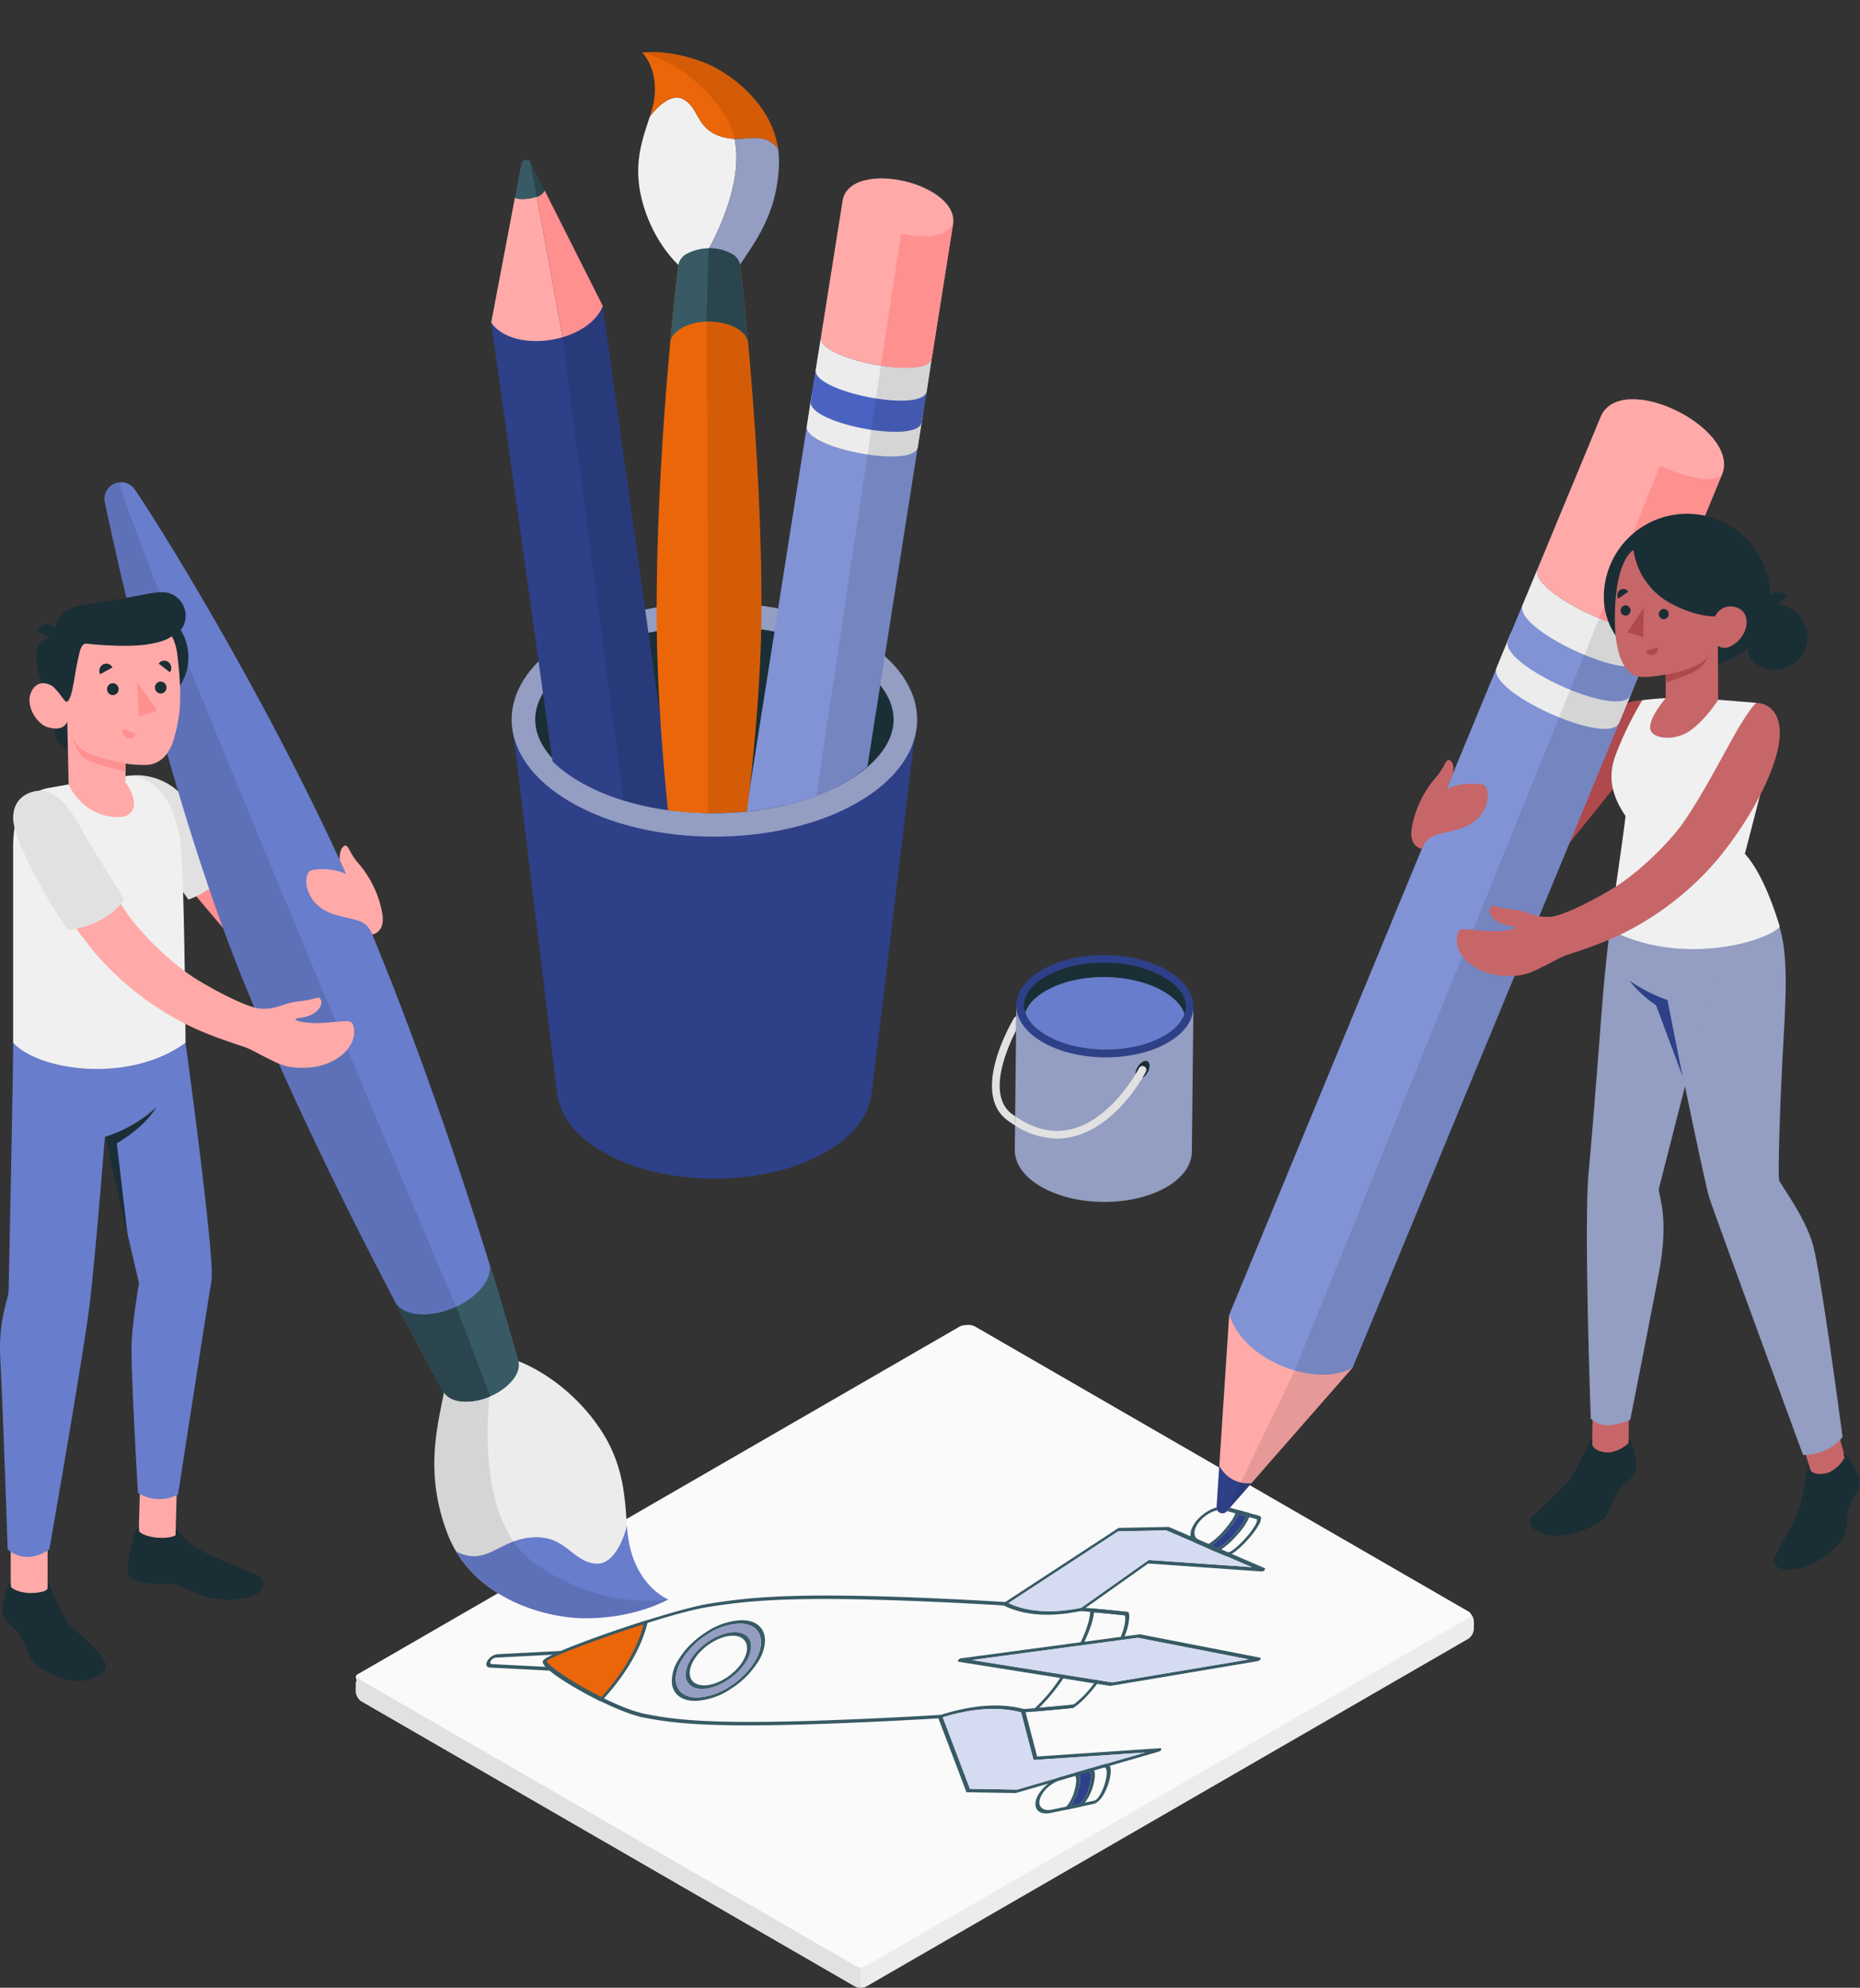 <svg xmlns="http://www.w3.org/2000/svg" xmlns:xlink="http://www.w3.org/1999/xlink" width="546.624" height="583.943" viewBox="0 0 546.624 583.943">
  <rect x="0" y="0" width="546.624" height="583.943" fill="#333333" stroke="none"/>
  <defs>
    <clipPath id="clip-path">
      <path id="Tracé_4156" data-name="Tracé 4156" d="M674.738,170.631s22.23,160.946,22.23,167.557,4.971,13.127,13.995,18.338c10.219,5.9,23.952,9.148,38.67,9.148s28.644-2.905,38.864-8.805c9.022-5.208,14.6-12.065,14.6-18.681s30.792-172.963,30.792-172.963L728.038,126.8Z" transform="translate(-674.738 -126.8)" clip-rule="evenodd"/>
    </clipPath>
  </defs>
  <g id="drawing-rocket" transform="translate(-280.218 -126.8)">
    <g id="Draw" transform="translate(384.806 516.073)">
      <g id="Groupe_4113" data-name="Groupe 4113" transform="translate(0 0)">
        <path id="Tracé_4037" data-name="Tracé 4037" d="M-284.362,193.072-429.356,109.36a3.746,3.746,0,0,1-1.694-2.935v-2.206a3.746,3.746,0,0,1,1.694-2.935L-252.566-.785a3.746,3.746,0,0,1,3.389,0l144.994,83.712a3.746,3.746,0,0,1,1.694,2.935v2.206A3.746,3.746,0,0,1-104.184,91L-280.972,193.072a3.749,3.749,0,0,1-3.39,0" transform="translate(431.05 1.191)" fill="#ececec"/>
      </g>
      <g id="Groupe_4114" data-name="Groupe 4114" transform="translate(0.993 0)">
        <path id="Tracé_4038" data-name="Tracé 4038" d="M-631.722-215.05-808.513-112.982a3.746,3.746,0,0,1-3.389,0l-144.992-83.712a1.033,1.033,0,0,1,0-1.957l176.79-102.069a3.746,3.746,0,0,1,3.389,0l144.994,83.712a1.033,1.033,0,0,1,0,1.957" transform="translate(957.597 301.124)" fill="#fafafa"/>
      </g>
      <g id="Groupe_4115" data-name="Groupe 4115" transform="translate(-0.007 0)">
        <path id="Tracé_4039" data-name="Tracé 4039" d="M-631.722-215.05-808.513-112.982a3.746,3.746,0,0,1-3.389,0l-144.992-83.712a1.033,1.033,0,0,1,0-1.957l176.79-102.069a3.746,3.746,0,0,1,3.389,0l144.994,83.712a1.033,1.033,0,0,1,0,1.957" transform="translate(957.597 301.124)" fill="#fafafa"/>
      </g>
      <g id="Groupe_4116" data-name="Groupe 4116" transform="translate(0.001 102.695)">
        <path id="Tracé_4040" data-name="Tracé 4040" d="M-287.652,70.139v5.544a3.58,3.58,0,0,1-1.7-.4L-434.342-8.438a3.727,3.727,0,0,1-1.7-2.935v-2.2a3.743,3.743,0,0,1,1.383-2.714c-.614.535-.509,1.265.313,1.736L-289.348,69.16a1.69,1.69,0,0,0,.444.183Z" transform="translate(436.038 16.292)" fill="#e1e1e1"/>
      </g>
      <g id="Groupe_4117" data-name="Groupe 4117" transform="translate(38.336 95.705)">
        <path id="Tracé_4041" data-name="Tracé 4041" d="M-43.9-16.076a.489.489,0,0,1-.064.218.886.886,0,0,1-.153.208l-.8.333-18.856.964a2,2,0,0,0-1.453.951c-.3.512-.136.926.357.95l17.777.909.417.333a.594.594,0,0,1-.085.207,1.036,1.036,0,0,1-.811.482L-65.5-11.436c-1.017-.052-1.343-.913-.739-1.962a4.136,4.136,0,0,1,3-1.968l19.02-.973c.208-.01.325.1.32.262" transform="translate(66.544 16.339)" fill="#375a64"/>
      </g>
      <g id="Groupe_4118" data-name="Groupe 4118" transform="translate(212.611 82.99)">
        <path id="Tracé_4042" data-name="Tracé 4042" d="M-28.095-.673a.576.576,0,0,1-.115.3,1,1,0,0,1-.818.448c-.047,0-4.709-.556-13.309-1.292-.265-.026-.329-.272-.149-.549a1.027,1.027,0,0,1,.817-.464c8.615.737,13.289,1.29,13.336,1.3a.242.242,0,0,1,.238.259" transform="translate(42.587 2.23)" fill="#375a64"/>
      </g>
      <g id="Groupe_4119" data-name="Groupe 4119" transform="translate(195.441 111.463)">
        <path id="Tracé_4043" data-name="Tracé 4043" d="M-31.035-5.88a.481.481,0,0,1-.048.187,1.077,1.077,0,0,1-.771.563c-.052.006-5.371.573-14.853,1.337-.294.024-.418-.189-.282-.464a1.071,1.071,0,0,1,.78-.549c9.463-.763,14.769-1.329,14.823-1.334.223-.024.356.085.352.259" transform="translate(47.045 6.143)" fill="#375a64"/>
      </g>
      <g id="Groupe_4120" data-name="Groupe 4120" transform="translate(54.943 79.446)">
        <path id="Tracé_4044" data-name="Tracé 4044" d="M-264.462-103.592a.537.537,0,0,1-.1.275,1.032,1.032,0,0,1-.811.476c-7.879-.484-16.118-.9-24.492-1.244-38.22-1.558-50.934-.15-62.538,1.706-12.581,2.012-44.614,13.676-47.359,15.784.32,2.1,18.962,13.692,29.246,15.67,9.485,1.825,20.6,3.2,60.676,1.526,8.759-.364,17.494-.808,25.965-1.317.291-.016.406.2.264.475a1.07,1.07,0,0,1-.786.539c-8.478.509-17.221.951-25.985,1.319-40.181,1.677-51.346.294-60.886-1.54C-380.485-71.7-402.306-84-400.813-86.592s37.531-14.982,48.815-16.787c11.667-1.865,24.442-3.283,62.762-1.72,8.379.343,16.625.761,24.509,1.246a.246.246,0,0,1,.264.261" transform="translate(400.885 105.769)" fill="#375a64"/>
      </g>
      <g id="Groupe_4121" data-name="Groupe 4121" transform="translate(92.834 86.685)">
        <path id="Tracé_4045" data-name="Tracé 4045" d="M-47.62-23.08a23.059,23.059,0,0,1-7.606,7.671,18.588,18.588,0,0,1-9.5,3.2c-3.509,0-5.832-1.7-6.223-4.54a6.035,6.035,0,0,1-.065-1.1,11.3,11.3,0,0,1,1.67-5.205,23.254,23.254,0,0,1,7.593-7.671,18.526,18.526,0,0,1,9.51-3.183c2.883,0,4.944,1.109,5.819,3.118.9,2.049.482,4.788-1.2,7.711m2.323-8.428c-.94-2.2-3.21-3.417-6.354-3.417a20.322,20.322,0,0,0-10.4,3.482,27.985,27.985,0,0,0-4.8,3.848,23.1,23.1,0,0,0-3.509,4.54,11.171,11.171,0,0,0-1.761,6.888c.444,3.118,2.988,4.971,6.81,4.959a20.2,20.2,0,0,0,10.4-3.484A25.34,25.34,0,0,0-46.6-23.08a12.22,12.22,0,0,0,1.814-5.675,6.346,6.346,0,0,0-.509-2.754" transform="translate(72.185 34.925)" fill="#375a64"/>
      </g>
      <g id="Groupe_4122" data-name="Groupe 4122" transform="translate(94.004 87.702)">
        <path id="Tracé_4046" data-name="Tracé 4046" d="M-40.421-21.1c-2.649,4.579-8.519,8.323-13.112,8.323h-.026c-4.553,0-6.131-3.731-3.5-8.3s8.519-8.309,13.1-8.323c3.144,0,4.879,1.748,4.8,4.319A8.579,8.579,0,0,1-40.421-21.1m3.745-7.711c-.875-2.009-2.935-3.118-5.819-3.118a18.534,18.534,0,0,0-9.51,3.183A23.268,23.268,0,0,0-59.6-21.079a11.321,11.321,0,0,0-1.67,5.205,6.035,6.035,0,0,0,.065,1.1c.391,2.844,2.714,4.54,6.223,4.54a18.58,18.58,0,0,0,9.5-3.2A23.046,23.046,0,0,0-37.877-21.1c1.683-2.922,2.1-5.662,1.2-7.711" transform="translate(61.272 31.933)" fill="#949dc2"/>
      </g>
      <g id="Groupe_4123" data-name="Groupe 4123" transform="translate(54.933 86.72)">
        <path id="Tracé_4047" data-name="Tracé 4047" d="M-59.666-69.547a.471.471,0,0,0-.39-.013c-8.99,2.842-29.1,9.775-30.306,11.87S-79.428-48.716-73.7-45.9a.537.537,0,0,0,.407-.014,1.16,1.16,0,0,0,.437-.3c7.015-7.691,11.484-15.443,13.286-23.04a.347.347,0,0,0,.011-.082.237.237,0,0,0-.1-.216" transform="translate(90.445 69.594)" fill="#375a64"/>
      </g>
      <g id="Groupe_4124" data-name="Groupe 4124" transform="translate(56.069 87.897)">
        <path id="Tracé_4048" data-name="Tracé 4048" d="M-55.184-62.833c-1.788,7.058-5.935,14.246-12.342,21.382-8.689-4.318-15.942-9.341-16.125-10.659,1.709-1.317,14.768-6.367,28.466-10.724" transform="translate(83.65 62.833)" fill="#eb6608"/>
      </g>
      <g id="Groupe_4125" data-name="Groupe 4125" transform="translate(212.731 83.273)">
        <path id="Tracé_4049" data-name="Tracé 4049" d="M-28.212-21.467A17.568,17.568,0,0,1-29.8-15.458a1.071,1.071,0,0,1-.756.583c-.3.044-.457-.143-.339-.42,1.866-4.508,1.531-6.365,1.4-6.8-.739-.085-3.85-.434-9.055-.91-.184,1.788-.917,4.692-3.1,9.183a1.071,1.071,0,0,1-.777.552c-.295.026-.418-.183-.288-.458,2.474-5.093,2.988-8.058,3.043-9.612v0a.777.777,0,0,1,.318-.519.9.9,0,0,1,.6-.231c6.548.59,10.084,1.008,10.118,1.012a.253.253,0,0,1,.208.125,3.14,3.14,0,0,1,.211,1.5" transform="translate(42.765 24.102)" fill="#375a64"/>
      </g>
      <g id="Groupe_4126" data-name="Groupe 4126" transform="translate(198.988 102.718)">
        <path id="Tracé_4050" data-name="Tracé 4050" d="M-37.539-24.475a.606.606,0,0,1-.132.326c-4.15,5.615-7.112,7.393-7.237,7.465a.934.934,0,0,1-.353.126c-.04,0-4.062.432-11.3,1.044-.2.017-.328-.072-.339-.23a.721.721,0,0,1,.285-.525,48.5,48.5,0,0,0,8.01-9.584,1.02,1.02,0,0,1,.817-.461c.267.024.329.272.143.552a54.091,54.091,0,0,1-7.458,9.154c5.764-.493,9.283-.852,10.118-.939a29.709,29.709,0,0,0,6.409-6.766.984.984,0,0,1,.824-.42.239.239,0,0,1,.216.257" transform="translate(56.903 26.315)" fill="#375a64"/>
      </g>
      <g id="Groupe_4127" data-name="Groupe 4127" transform="translate(171.115 111.747)">
        <path id="Tracé_4051" data-name="Tracé 4051" d="M-44.945,24.058l-13.839-.227L-66.767,2.8C-57.976.137-50.234-.345-43.754,1.371l3.616,13.811c.028.113.156.184.326.17l32.485-2.184ZM-2.861,11.892l-36.172,2.439L-42.634.577a.213.213,0,0,0-.184-.156C-49.71-1.451-58-.87-67.462,2.136a1.279,1.279,0,0,0-.525.354.533.533,0,0,0-.128.468l8.252,21.723a.243.243,0,0,0,.255.156l14.151.241a.976.976,0,0,0,.184-.028L-3.23,12.884a1.059,1.059,0,0,0,.666-.581.764.764,0,0,0,.043-.142c0-.17-.128-.284-.34-.269" transform="translate(68.13 0.652)" fill="#375a64"/>
      </g>
      <g id="Groupe_4128" data-name="Groupe 4128" transform="translate(172.478 112.764)">
        <path id="Tracé_4052" data-name="Tracé 4052" d="M-115.227-17.11-152.845-6.22l-13.839-.227-7.983-21.028c8.791-2.666,16.533-3.148,23.013-1.432l3.616,13.811c.028.113.156.184.326.17Z" transform="translate(174.667 29.913)" fill="#d5dbf1"/>
      </g>
      <g id="Groupe_4129" data-name="Groupe 4129" transform="translate(190.191 59.292)">
        <path id="Tracé_4053" data-name="Tracé 4053" d="M-83.472-39.815A.818.818,0,0,0-84-39.63L-103.55-25.791c-8.465,1.73-15.64,1.276-21.382-1.375L-92.7-48.251l14.137-.269L-53.44-37.73Zm33.8,2.368L-77.758-49.513a.51.51,0,0,0-.156-.028l-14.449.284a.829.829,0,0,0-.44.156l-33.307,21.779a1.025,1.025,0,0,0-.4.468.279.279,0,0,0,.113.369c6.012,2.978,13.641,3.531,22.7,1.645a1.209,1.209,0,0,0,.369-.17l19.454-13.782,33.435,2.34a1.021,1.021,0,0,0,.766-.411.567.567,0,0,0,.142-.34.22.22,0,0,0-.142-.241" transform="translate(126.531 49.542)" fill="#375a64"/>
      </g>
      <g id="Groupe_4130" data-name="Groupe 4130" transform="translate(191.79 60.313)">
        <path id="Tracé_4054" data-name="Tracé 4054" d="M-138.591-29.376l-30.032-2.084a.818.818,0,0,0-.525.184L-188.7-17.437c-8.465,1.73-15.64,1.276-21.382-1.375l32.23-21.085,14.137-.269Z" transform="translate(210.083 40.167)" fill="#d5dbf1"/>
      </g>
      <g id="Groupe_4131" data-name="Groupe 4131" transform="translate(176.946 90.831)">
        <path id="Tracé_4055" data-name="Tracé 4055" d="M-87.764,11.144l-41.177-6.565,48.72-6.537,32.7,6.352ZM-44.29,3.87-79.54-2.979a.29.29,0,0,0-.156,0l-52.535,7.061a1.131,1.131,0,0,0-.723.5c-.156.255-.085.468.142.51l44.4,7.075h.17l43.389-7.288a1.075,1.075,0,0,0,.709-.51.575.575,0,0,0,.071-.241.245.245,0,0,0-.213-.255" transform="translate(133.037 2.99)" fill="#375a64"/>
      </g>
      <g id="Groupe_4132" data-name="Groupe 4132" transform="matrix(-0.986, 0.165, -0.165, -0.986, 262.46, 98.215)">
        <path id="Tracé_4056" data-name="Tracé 4056" d="M0,0H40.8L80.327,13.286,31.2,11.674Z" transform="translate(0 0)" fill="#d5dbf1"/>
      </g>
      <g id="Groupe_4133" data-name="Groupe 4133" transform="translate(199.708 128.919)">
        <path id="Tracé_4057" data-name="Tracé 4057" d="M-39.707-22.03c-.752,2.694-2.169,5.076-3.119,5.317l-2.822.6L-47-15.833l-2.808.6-1.29.284-4.183.879c-2.3.482-3.786-.468-3.743-2.212a3.694,3.694,0,0,1,.156-.907c.652-2.311,3.3-4.736,6.026-5.53l4.3-1.262,1.319-.383,2.878-.837,1.375-.411,2.878-.837c.964-.227,1.149,1.758.383,4.424m-.113-5.388h-.028l-4.069,1.191-4.112,1.205-4.594,1.333c-3.332.978-6.579,3.956-7.387,6.792s1.134,4.495,4.41,3.8l4.339-.922a.393.393,0,0,0,.128-.014l4.013-.851c.014,0,.043-.014.057-.014l3.942-.837c2.141-.539,3.8-3.885,4.566-6.579a12.6,12.6,0,0,0,.5-2.921c.043-1.489-.411-2.524-1.758-2.184" transform="translate(60.19 27.483)" fill="#375a64"/>
      </g>
      <g id="Groupe_4134" data-name="Groupe 4134" transform="translate(208.336 130.145)">
        <path id="Tracé_4058" data-name="Tracé 4058" d="M-13.966-14.642A11.474,11.474,0,0,1-16.6-9.622l-2.808.6a15.165,15.165,0,0,0,2.255-4.807,8.385,8.385,0,0,0,.326-4.325l2.878-.837c.6.4.6,2.169-.014,4.353m1.39-4.764a1.145,1.145,0,0,0-.638-.624.6.6,0,0,0-.312.014l-4.112,1.205a1.106,1.106,0,0,0-.6.44c-.142.2-.142.4-.014.482a.382.382,0,0,1,.1.113c.482.581.425,2.226-.142,4.225A12.138,12.138,0,0,1-20.7-8.743a1.133,1.133,0,0,1-.184.184.727.727,0,0,0-.284.553.273.273,0,0,0,.3.2.393.393,0,0,0,.128-.014l4.013-.851c.014,0,.043-.014.057-.014a.922.922,0,0,0,.312-.156,5.194,5.194,0,0,0,1.106-1.063,14.462,14.462,0,0,0,2.425-5.019,11.571,11.571,0,0,0,.5-2.907,3.679,3.679,0,0,0-.241-1.574" transform="translate(21.171 20.045)" fill="#375a64"/>
      </g>
      <g id="Groupe_4135" data-name="Groupe 4135" transform="translate(210.096 131.196)">
        <path id="Tracé_4059" data-name="Tracé 4059" d="M-10.555-12.147a11.474,11.474,0,0,1-2.637,5.019l-2.808.6a15.165,15.165,0,0,0,2.255-4.807,8.385,8.385,0,0,0,.326-4.325l2.878-.837c.6.4.6,2.169-.014,4.353" transform="translate(16 16.5)" fill="#2e4088"/>
      </g>
      <g id="Groupe_4136" data-name="Groupe 4136" transform="translate(245.279 53.271)">
        <path id="Tracé_4060" data-name="Tracé 4060" d="M-37.016-20.282A22.541,22.541,0,0,1-39.7-16.6a27.362,27.362,0,0,1-3.474,3.389c-.964.766-1.7,1.134-2.013,1.035l-1.9-.822-.936-.411-1.9-.822h-.014l-.865-.383-2.864-1.248c-1.815-.794-1.673-3.219.34-5.53s5.161-3.687,7.189-3.119l3.19.879.95.255,2.141.581,1.021.284,2.113.581c.312.113.2.709-.3,1.645m1.12-2.623-3.006-.822-3.049-.837-3.389-.936c-2.467-.681-6.338,1.007-8.791,3.828s-2.652,5.8-.425,6.778l3.049,1.319,2.737,1.191,2.708,1.177a.014.014,0,0,1,.014.014c.5.17,1.489.057,3.389-1.432a30.262,30.262,0,0,0,3.772-3.687,24.689,24.689,0,0,0,2.907-4,4.4,4.4,0,0,0,.61-1.758.754.754,0,0,0-.525-.837" transform="translate(56.11 25.651)" fill="#375a64"/>
      </g>
      <g id="Groupe_4137" data-name="Groupe 4137" transform="translate(249.74 54.34)">
        <path id="Tracé_4061" data-name="Tracé 4061" d="M-16.77-9.034c-1.9,2.2-3.956,3.97-5.019,4.367l-1.9-.822a27.142,27.142,0,0,0,4.651-4.339,19.841,19.841,0,0,0,3.275-4.807l2.141.581c.057.752-1.262,2.836-3.148,5.019m4.268-5.8a.214.214,0,0,0-.17-.156l-3.049-.837a.762.762,0,0,0-.624.184.769.769,0,0,0-.354.553v.014c0,.057-.014.113-.014.184-.184.907-1.4,2.779-3.134,4.778a20.284,20.284,0,0,1-4.722,4.24c-.085.043-.17.085-.241.113a1.1,1.1,0,0,0-.553.482c-.1.2-.071.369.085.44l2.737,1.191a.463.463,0,0,0,.312.014,5.216,5.216,0,0,0,1.375-.624A25.56,25.56,0,0,0-15.961-8.75,18.4,18.4,0,0,0-12.6-13.77a2.5,2.5,0,0,0,.142-.723.864.864,0,0,0-.043-.34" transform="translate(25.42 15.843)" fill="#375a64"/>
      </g>
      <g id="Groupe_4138" data-name="Groupe 4138" transform="translate(251.471 55.549)">
        <path id="Tracé_4062" data-name="Tracé 4062" d="M-19.516-27c.057.752-1.262,2.836-3.148,5.019s-3.956,3.97-5.019,4.367l-1.9-.822a27.142,27.142,0,0,0,4.651-4.339,19.841,19.841,0,0,0,3.275-4.807Z" transform="translate(29.583 27.583)" fill="#2e4088"/>
      </g>
      <g id="Groupe_4139" data-name="Groupe 4139" transform="translate(96.944 90.233)">
        <path id="Tracé_4063" data-name="Tracé 4063" d="M-32.748-16.161c-2.323,4.031-7.475,7.305-11.507,7.305s-5.414-3.261-3.093-7.28,7.475-7.292,11.494-7.305,5.415,3.261,3.105,7.28m-2.518-8.3c-4.579.014-10.463,3.745-13.1,8.323s-1.058,8.3,3.5,8.3h.027c4.593,0,10.463-3.745,13.112-8.323a8.575,8.575,0,0,0,1.265-3.979c.078-2.571-1.656-4.319-4.8-4.319" transform="translate(49.641 24.458)" fill="#375a64"/>
      </g>
    </g>
    <g id="Character-2" transform="translate(611.422 244.073)">
      <g id="Groupe_4140" data-name="Groupe 4140" transform="translate(110.437 88.426)">
        <path id="Tracé_4064" data-name="Tracé 4064" d="M-55.429-138.628c-5.926,7.872-17.859,21.984-23.784,29.422a21.635,21.635,0,0,0-4.807,13.74c.054,3.705,1.061,6.8,4.683,5.219,2.615-1.14,4.279-2.5,8.1-6.263C-67.8-99.9-47.943-125-47.943-125s1.631-14.059,6.764-15.617-1.853-5.787-1.853-5.787c-2.167.289-6.439-.136-12.4,7.78" transform="translate(84.023 146.408)" fill="#b0494c"/>
      </g>
      <g id="Groupe_4141" data-name="Groupe 4141" transform="matrix(-0.659, 0.752, -0.752, -0.659, 66.397, 284.393)">
        <path id="Tracé_4065" data-name="Tracé 4065" d="M0,0H56.251a1.712,1.712,0,0,1,1.042,3.07L12.39,37.49Z" transform="translate(0 0)" fill="#ffaaa8"/>
      </g>
      <g id="Groupe_4142" data-name="Groupe 4142" transform="translate(26.33 313.389)">
        <path id="Tracé_4066" data-name="Tracé 4066" d="M-.008,4.818A1.711,1.711,0,0,0,2.987,6.057L10.224-2.2A9.478,9.478,0,0,1,1.311-6.45L.783-7.258Z" transform="translate(0.012 7.258)" fill="#2e4088"/>
      </g>
      <g id="Groupe_4143" data-name="Groupe 4143" transform="translate(30.031 49.733)">
        <path id="Tracé_4067" data-name="Tracé 4067" d="M-175.8-699.9l-1.987,4.813-2.422,5.8L-266.488-480.63c2.049,6,6.85,10.583,12.413,13.547,8.455,4.542,18.7,5.361,23.929,1.831l85.64-207.122,4.587-11.1c-3.369,7.02-39.165-9.34-35.882-16.428" transform="translate(266.488 699.901)" fill="#8193d5"/>
      </g>
      <g id="Groupe_4144" data-name="Groupe 4144" transform="translate(108.456 68.026)">
        <path id="Tracé_4068" data-name="Tracé 4068" d="M-8.974-91.475-13.4-80.723c-1.385,3.076,4.431,7.813,11.81,11.664,9.788,5.14,22.327,8.713,24.17,4.644l3.275-7.921,1.12-2.851c-1.843,4.071-14.388.5-24.174-4.637-7.066-3.7-12.713-8.245-11.887-11.3l.011-.033a.707.707,0,0,1,.1-.315" transform="translate(13.603 91.475)" fill="#ececec"/>
      </g>
      <g id="Groupe_4145" data-name="Groupe 4145" transform="translate(153.954 65.113) rotate(97.812)">
        <path id="Tracé_4069" data-name="Tracé 4069" d="M11.256,40.8C18.764,43.032,30.019,5.192,22.513,2.959L11.256,0C18.764,2.233,7.508,40.065,0,37.832Z" transform="translate(0 0)" fill="#8193d5"/>
      </g>
      <g id="Groupe_4146" data-name="Groupe 4146" transform="translate(116.097 49.733)">
        <path id="Tracé_4070" data-name="Tracé 4070" d="M-8.957-98.917l-4.408,10.61c-3.224,6.98,31.329,23.051,35.7,16.916a1.589,1.589,0,0,0,.23-.377l4.357-10.721c-3.369,7.02-39.165-9.34-35.882-16.428" transform="translate(13.577 98.917)" fill="#ececec"/>
      </g>
      <g id="Groupe_4148" data-name="Groupe 4148" transform="translate(29.329 64.361)" opacity="0.1">
        <g id="Groupe_4147" data-name="Groupe 4147" transform="translate(0)">
          <path id="Tracé_4071" data-name="Tracé 4071" d="M-237.829-720.106l4.587-11.1c-1.523,3.172-9.669,1.564-17.838-1.8h0L-340.53-512.036l-19.983,41.375,37.066-42.311-.024-.01a0,0,0,0,1,0,0Z" transform="translate(360.513 733.005)"/>
        </g>
      </g>
      <g id="Groupe_4149" data-name="Groupe 4149" transform="translate(120.504 0)">
        <path id="Tracé_4072" data-name="Tracé 4072" d="M-36.618-186.964l-18.676,45.032c-1.407,3.03,4.323,7.753,11.626,11.614,9.775,5.173,22.338,8.838,24.257,4.814.023-.01.023-.01.035-.043l17.954-43.321C3.6-178.625-13.712-190.9-26.155-191.623c-4.654-.3-8.587,1.007-10.463,4.659" transform="translate(55.507 191.665)" fill="#ffaaa8"/>
      </g>
      <g id="Groupe_4150" data-name="Groupe 4150" transform="translate(138.766 19.548)">
        <path id="Tracé_4073" data-name="Tracé 4073" d="M-34.571-145.142l-17.833,44.8c7.273,2.995,14.5,4.591,17.073,2.67a4.321,4.321,0,0,0,.506-.508,2.216,2.216,0,0,0,.254-.352l18.5-44.648c-2.354,5.357-18.5-1.964-18.5-1.964" transform="translate(52.404 145.142)" fill="#ff9090"/>
      </g>
      <g id="Groupe_4151" data-name="Groupe 4151" transform="translate(212.845 316.259) rotate(163.453)">
        <path id="Tracé_4074" data-name="Tracé 4074" d="M.37,0H11.04V15.536L0,16Z" transform="translate(0 0)" fill="#c76668"/>
      </g>
      <g id="Groupe_4152" data-name="Groupe 4152" transform="translate(190.032 309.808)">
        <path id="Tracé_4075" data-name="Tracé 4075" d="M-20.8-85.888l-.434-1.462c-.852.716-1.12,9.765-3.507,14.975-2.613,5.7-5.384,9.764-6.544,12.326-1.551,3.426,4.508,5.245,11.213,1.94,3.328-1.642,8.655-5.931,9.5-8.669s.556-6.323,1.3-8.366,3.039-4.763,3.132-6.9c.051-1.174-1.078-3.378-2.181-5.2-1.011-1.667-2.116-3.5-2.684-3.151.065.221.332,1.116.332,1.116A10.528,10.528,0,0,1-14.96-85.1c-1.571.79-5.3.993-5.839-.787" transform="translate(31.529 90.434)" fill="#1a2e35"/>
      </g>
      <g id="Groupe_4153" data-name="Groupe 4153" transform="translate(158.504 143.91)">
        <path id="Tracé_4076" data-name="Tracé 4076" d="M-55.533-478.621c6.164,7.911,7.275,16.082,5.93,39.214s-1.768,42.476-1.429,43.773,7.6,10.591,9.954,19.047,8.691,56.42,8.691,56.42-3.592,5.275-11.624,5.275c0,0-25.731-70.074-27.46-75.282s-12.708-60.011-12.708-60.011l1.667-30.939Z" transform="translate(84.179 481.125)" fill="#949dc2"/>
      </g>
      <g id="Groupe_4154" data-name="Groupe 4154" transform="translate(140.132 33.653)">
        <path id="Tracé_4077" data-name="Tracé 4077" d="M-39.123,44.637h8.549A20.182,20.182,0,0,0-10.393,24.455,24.456,24.456,0,0,0-34.849,0,24.456,24.456,0,0,0-59.3,24.455,20.181,20.181,0,0,0-39.123,44.637" transform="translate(59.304)" fill="#1a2e35"/>
      </g>
      <g id="Groupe_4155" data-name="Groupe 4155" transform="translate(147.324 312.287) rotate(-179.246)">
        <rect id="Rectangle_511" data-name="Rectangle 511" width="10.669" height="15.539" transform="translate(0 0)" fill="#c76668"/>
      </g>
      <g id="Groupe_4156" data-name="Groupe 4156" transform="translate(135.158 142.235)">
        <path id="Tracé_4078" data-name="Tracé 4078" d="M-9.486-353.17c.939-10.677,3.224-29.185,3.224-29.185l27.311-1.6c4.425,6.893,2.5,18.362,1.3,28.72L6.728-294.086c.316,2.925,3.013,9.136,0,24.876-3.365,17.581-8.35,42.778-8.35,42.778s-7.783,3.925-11.624-.347c0,0-2.065-57.15-.62-72.359,1.564-16.458,3.738-46.724,4.38-54.032" transform="translate(14.379 383.959)" fill="#949dc2"/>
      </g>
      <g id="Groupe_4157" data-name="Groupe 4157" transform="translate(118.4 305.353)">
        <path id="Tracé_4079" data-name="Tracé 4079" d="M-35.526-80.379l.02-1.526c-1.027.431-3.973,8.991-7.8,13.255-4.193,4.668-8.044,7.721-9.913,9.821-2.5,2.81,2.744,6.35,10.128,5.188,3.665-.577,10.028-3.087,11.648-5.451s2.41-5.872,3.725-7.6,4.318-3.643,5.044-5.655c.4-1.106-.026-3.545-.537-5.608-.469-1.894-.978-3.974-1.625-3.807,0,.231-.014,1.164-.014,1.164a10.549,10.549,0,0,1-5.333,2.71c-1.734.286-5.354-.628-5.341-2.488" transform="translate(53.852 81.904)" fill="#1a2e35"/>
      </g>
      <g id="Groupe_4158" data-name="Groupe 4158" transform="translate(141.819 87.838)">
        <path id="Tracé_4080" data-name="Tracé 4080" d="M-9.109-95.616c-.672,6.233-4.7,33.33-4.7,33.33C6.779-51.3,32.31-58.58,36.219-63.107,32.679-74.758,28.87-81.391,25.958-84.493l4.435-17.124s-9.916-10.582-1.08-27.243L18.4-129.75l-16.03-.471c-3.834.214-6.565.584-6.565.584a101.606,101.606,0,0,0-7.507,15.247c-1.618,4.142-3.331,10.194,2.6,18.773" transform="translate(13.808 130.221)" fill="#f0f0f0"/>
      </g>
      <g id="Groupe_4159" data-name="Groupe 4159" transform="translate(143.384 44.304)">
        <path id="Tracé_4081" data-name="Tracé 4081" d="M-10.627-165.388c-2.583,1.526-5.775,8.024-5.46,21.643.267,11.543,4.009,14.395,5.887,15.217s5.5.322,9.025-.265v6.928s-4.869,5.653-4.563,8.831,7.03,3.928,11.586.824,8.394-9.151,8.394-9.151l-.081-15.929s2.074,2.013,5.59-1.061c2.9-2.537,3.879-6.816,1.618-9.112a5.055,5.055,0,0,0-8.044,1.6s-5.618.2-13.1-3.9a21.029,21.029,0,0,1-10.853-15.624" transform="translate(16.109 165.388)" fill="#c76668"/>
      </g>
      <g id="Groupe_4160" data-name="Groupe 4160" transform="translate(159.265 61.678) rotate(92.716)">
        <path id="Tracé_4082" data-name="Tracé 4082" d="M1.507,2.9A1.475,1.475,0,0,0,3.016,1.456,1.484,1.484,0,0,0,1.507,0,1.475,1.475,0,0,0,0,1.446,1.485,1.485,0,0,0,1.507,2.9" transform="translate(0 0)" fill="#1a2e35"/>
      </g>
      <g id="Groupe_4161" data-name="Groupe 4161" transform="translate(152.534 72.833)">
        <path id="Tracé_4083" data-name="Tracé 4083" d="M-6.536-7.588-9.908-6.511A1.738,1.738,0,0,0-7.716-5.3a1.852,1.852,0,0,0,1.18-2.284" transform="translate(9.908 7.588)" fill="#b0494c"/>
      </g>
      <g id="Groupe_4162" data-name="Groupe 4162" transform="translate(144.099 55.744)">
        <path id="Tracé_4084" data-name="Tracé 4084" d="M-.566,3.587,2.37,1.551a1.716,1.716,0,0,0-2.439-.5,1.878,1.878,0,0,0-.5,2.537" transform="translate(0.858 -0.741)" fill="#1a2e35"/>
      </g>
      <g id="Groupe_4163" data-name="Groupe 4163" transform="translate(148.041 60.629) rotate(92.716)">
        <path id="Tracé_4085" data-name="Tracé 4085" d="M1.509,2.9A1.475,1.475,0,0,0,3.017,1.456,1.486,1.486,0,0,0,1.509,0,1.475,1.475,0,0,0,0,1.448,1.488,1.488,0,0,0,1.509,2.9" transform="translate(0 0)" fill="#1a2e35"/>
      </g>
      <g id="Groupe_4164" data-name="Groupe 4164" transform="translate(147.088 61.168)">
        <path id="Tracé_4086" data-name="Tracé 4086" d="M-9.362-25.679l-.231,8.739-4.6-1.425Z" transform="translate(14.192 25.679)" fill="#b0494c"/>
      </g>
      <g id="Groupe_4165" data-name="Groupe 4165" transform="translate(170.859 75.2) rotate(79.389)">
        <path id="Tracé_4087" data-name="Tracé 4087" d="M3.292,13.375C3.5,9.638,2.748,1.727,0,0A7.823,7.823,0,0,1,3.292,3.342c1.5,2.6,2.272,10.46,2.272,10.46Z" transform="translate(0 0)" fill="#b0494c"/>
      </g>
      <g id="Groupe_4166" data-name="Groupe 4166" transform="translate(188.275 56.688)">
        <path id="Tracé_4088" data-name="Tracé 4088" d="M-1.151,6.534,4.04,2.73A3.124,3.124,0,0,0-.408,1.922a3.382,3.382,0,0,0-.743,4.613" transform="translate(1.745 -1.32)" fill="#1a2e35"/>
      </g>
      <g id="Groupe_4167" data-name="Groupe 4167" transform="translate(153.659 200.877) rotate(-101.239)">
        <path id="Tracé_4089" data-name="Tracé 4089" d="M0,9.822H22.873A48.351,48.351,0,0,1,30.619,0a33.71,33.71,0,0,0-8.571,6.25Z" transform="translate(0 0)" fill="#2e4088"/>
      </g>
      <g id="Groupe_4168" data-name="Groupe 4168" transform="matrix(0.893, 0.45, -0.45, 0.893, 188.593, 58.169)">
        <path id="Tracé_4090" data-name="Tracé 4090" d="M6.748,19.237C1.436,19.237,0,14.931,0,9.618S1.436,0,6.748,0a9.619,9.619,0,1,1,0,19.237" transform="translate(0 0)" fill="#1a2e35"/>
      </g>
      <g id="Groupe_4169" data-name="Groupe 4169" transform="translate(96.939 89.199)">
        <path id="Tracé_4091" data-name="Tracé 4091" d="M-24.523.662c2.384.613,4.688.418,7.974,1.55,2.9,1,4.108,1.354,6.955,1.18C-6.506,3.2,1.567-.625,8.731-4.967c8.452-5.123,17.208-14.447,20.4-18.966,6.48-9.175,13.659-23.643,17.089-29.175s4.608-6.345,4.608-6.345c4.478.19,8.926,4.284,5.95,15.229-2.463,9.055-9.092,20.783-17.245,30.642A87.1,87.1,0,0,1,17.774,4.907c-7.569,4.628-14.218,6.922-22.63,9.74-2.293.767-3.8,1.9-8,3.885a19.516,19.516,0,0,1-5.378,1.979,24.8,24.8,0,0,1-7.105.024,16.786,16.786,0,0,1-8.166-3.5,10.574,10.574,0,0,1-3.026-3.854A7.035,7.035,0,0,1-36.9,8.357a1.937,1.937,0,0,1,.476-.871,2.333,2.333,0,0,1,1.716-.4c3.372.115,6.99.743,10.341.5,2.832-.2,4.8-.736,4.4-1.136s-2.06-.166-4.335-1.144c-2.174-.934-3.749-3.145-3.128-4.323s.525-.942,2.908-.329" transform="translate(37.173 59.454)" fill="#c76668"/>
      </g>
      <g id="Groupe_4170" data-name="Groupe 4170" transform="translate(83.548 105.965)">
        <path id="Tracé_4092" data-name="Tracé 4092" d="M-20.137-41.168a18.662,18.662,0,0,1,10.43-1.307c2.839.468,2.853,9.947-6.283,12.94-5.944,1.948-9.512,1.089-11.43,5.979,0,0-3.85-.513-2.976-5.979a30.551,30.551,0,0,1,7.243-15.152c2.62-3.093,2.795-5.7,4.079-4.815,1.453,1,.783,3.871.783,3.871Z" transform="translate(30.525 49.677)" fill="#c76668"/>
      </g>
    </g>
    <g id="Character-1" transform="translate(280.218 268.456)">
      <g id="Groupe_4171" data-name="Groupe 4171" transform="translate(34.085 91.015)">
        <path id="Tracé_4093" data-name="Tracé 4093" d="M-44.472-130.213c6.324,7.558,17.859,21.984,23.784,29.422a21.627,21.627,0,0,1,4.807,13.74c-.054,3.705-1.059,6.8-4.683,5.219-2.615-1.14-4.279-2.5-8.1-6.263-3.436-3.386-15.6-18.011-15.6-18.011s-9.327-24.543-14.46-26.1a23.755,23.755,0,0,0-8.691-1.158c6.195-2.114,14.917-6.437,22.941,3.152" transform="translate(67.413 136.189)" fill="#ff9090"/>
      </g>
      <g id="Groupe_4172" data-name="Groupe 4172" transform="translate(73.552 102.568) rotate(119.98)">
        <path id="Tracé_4094" data-name="Tracé 4094" d="M9.43,43.658C2.139,40.552-2.15,30.635,1.1,21.908,3.485,15.517,9.43.143,9.43.143s8.618-1.553,17,5.58Z" transform="translate(0 0)" fill="#e1e1e1"/>
      </g>
      <g id="Groupe_4173" data-name="Groupe 4173" transform="translate(30.705 0)">
        <path id="Tracé_4095" data-name="Tracé 4095" d="M-235.762,221.576l.009,0S-253.561,157.02-278.68,96.221c-24.906-60.286-63.326-121.438-69.753-130.671l-.077-.112-.1-.145-.014.007a4.854,4.854,0,0,0-3.882-1.954,4.877,4.877,0,0,0-4.875,4.876,4.849,4.849,0,0,0,.136,1.1l-.008,0s17.085,83.485,41.6,142.772S-257.589,230.7-257.589,230.7l0,0c.8,1.361,2.439,2.338,4.811,2.65,5.307.7,12.251-2.178,15.509-6.425,1.48-1.93,1.935-3.807,1.5-5.351" transform="translate(357.379 36.654)" fill="#687dcc"/>
      </g>
      <g id="Groupe_4175" data-name="Groupe 4175" transform="translate(30.705 0.001)" opacity="0.1">
        <g id="Groupe_4174" data-name="Groupe 4174">
          <path id="Tracé_4096" data-name="Tracé 4096" d="M0-716.521a4.849,4.849,0,0,0,.136,1.1l-.009,0s17.085,83.484,41.6,142.771C58.215-532.767,78.792-492.873,90.5-471.027l12.842-8.142S1.065-719.557,4.875-721.4A4.875,4.875,0,0,0,0-716.521" transform="translate(0 721.396)"/>
        </g>
      </g>
      <g id="Groupe_4176" data-name="Groupe 4176" transform="translate(127.648 258.232)">
        <path id="Tracé_4097" data-name="Tracé 4097" d="M-5.522-186.028c-2.056,10.42-5.635,23.794.881,41.185,7.395,19.738,29.709,25.177,40.527,25.2,14.995.03,24.478-5.565,24.478-5.565S52.6-128.179,49.4-139.385a37.464,37.464,0,0,1-1.17-7.465c-.688-9.066-.988-18.946-8.913-29.914-10.125-14.015-23.006-18.4-23.006-18.4Z" transform="translate(8.371 195.163)" fill="#ececec"/>
      </g>
      <g id="Groupe_4177" data-name="Groupe 4177" transform="translate(134.044 306.543)">
        <path id="Tracé_4098" data-name="Tracé 4098" d="M-99.6-50.64a37.553,37.553,0,0,1-1.168-7.464c-.017.071-2.708,11.833-9.326,11.141-6.637-.692-8.515-7.745-17.306-7.746-10.71,0-14.4,8.994-23.577,4.147,9.2,15.44,28.126,19.644,37.862,19.664,14.993.031,24.476-5.564,24.476-5.564S-96.395-39.433-99.6-50.64" transform="translate(150.975 58.104)" fill="#687dcc"/>
      </g>
      <g id="Groupe_4179" data-name="Groupe 4179" transform="translate(127.648 267.366)" opacity="0.1">
        <g id="Groupe_4178" data-name="Groupe 4178" transform="translate(0 0)">
          <path id="Tracé_4099" data-name="Tracé 4099" d="M-57.735,3.472C-75.067-8.548-71.8-40.548-71.3-45.7l-13.371-1.266c-2.056,10.422-5.635,23.794.881,41.185C-76.393,13.96-54.079,19.4-43.26,19.422c14.995.031,24.478-5.565,24.478-5.565S-37.445,17.541-57.735,3.472" transform="translate(87.517 46.963)"/>
        </g>
      </g>
      <g id="Groupe_4180" data-name="Groupe 4180" transform="translate(116.027 229.348)">
        <path id="Tracé_4100" data-name="Tracé 4100" d="M-28.051,28.205c.8,1.357,2.445,2.328,4.814,2.64,5.306.7,12.25-2.178,15.508-6.425,1.48-1.927,1.945-3.807,1.514-5.35C-8.726,10.111-11.633.392-14.793-9.813c.622,1.978.055,4.415-1.866,6.918C-20.774,2.468-29.541,6.1-36.242,5.218c-3.2-.421-5.356-1.8-6.279-3.706,5.534,10.393,10.745,20.106,14.47,26.694" transform="translate(42.521 9.813)" fill="#375a64"/>
      </g>
      <g id="Groupe_4181" data-name="Groupe 4181" transform="translate(116.027 240.672)">
        <path id="Tracé_4101" data-name="Tracé 4101" d="M-34.928-81.1a22.161,22.161,0,0,1-11.739,2.151c-3.2-.423-5.356-1.8-6.279-3.706C-47.41-72.265-42.2-62.552-38.476-55.964c.8,1.357,2.446,2.328,4.814,2.64A17.189,17.189,0,0,0-25.1-54.7l.162-.267Z" transform="translate(52.946 82.658)" fill="#2b454e"/>
      </g>
      <g id="Groupe_4182" data-name="Groupe 4182" transform="translate(55.358 36.06) rotate(90)">
        <path id="Tracé_4102" data-name="Tracé 4102" d="M15.379,30.758A15.379,15.379,0,1,0,0,15.379,15.379,15.379,0,0,0,15.379,30.758" transform="translate(0 0)" fill="#1a2e35"/>
      </g>
      <g id="Groupe_4183" data-name="Groupe 4183" transform="translate(3.152 311.661)">
        <rect id="Rectangle_512" data-name="Rectangle 512" width="10.833" height="18.545" transform="translate(0 0)" fill="#ffaaa8"/>
      </g>
      <g id="Groupe_4184" data-name="Groupe 4184" transform="matrix(0.999, 0.034, -0.034, 0.999, 41.252, 291.047)">
        <path id="Tracé_4103" data-name="Tracé 4103" d="M.135,19.633H10.968L10.834,0H0Z" transform="translate(0 0)" fill="#ffaaa8"/>
      </g>
      <g id="Groupe_4185" data-name="Groupe 4185" transform="translate(0 164.659)">
        <path id="Tracé_4104" data-name="Tracé 4104" d="M-7.488-452.146c0,10.344-1.337,73.031-1.337,73.031-.252,2.978-3.044,8.465-2.44,19.9.821,15.529,2.164,55.9,2.164,55.9s5.079,5.035,12.251,0c0,0,9.808-55.85,11.749-71.24,1.694-13.432,4.569-49.921,4.569-49.921L29.5-381.523s-1.767,10.1-2.155,17.222,1.839,44.427,1.839,44.427a11.839,11.839,0,0,0,11.789.449s8.7-56.278,9.819-62.715-7.617-70.006-7.617-70.006Z" transform="translate(11.351 452.146)" fill="#687dcc"/>
      </g>
      <g id="Groupe_4186" data-name="Groupe 4186" transform="translate(3.862 86.347)">
        <path id="Tracé_4105" data-name="Tracé 4105" d="M-20.176-250.545a11.846,11.846,0,0,0-9.517,9.1,38.169,38.169,0,0,0-.89,8.225v57.511c7.6,8.264,34.08,12.115,50.667,0,0,0-.325-50.8-1.567-59.145-2.16-14.5-9.1-19.67-16.071-19.129l-16.72,2.392Z" transform="translate(30.583 254.024)" fill="#f0f0f0"/>
      </g>
      <g id="Groupe_4187" data-name="Groupe 4187" transform="matrix(-0.926, 0.377, -0.377, -0.926, 22.679, 77.366)">
        <path id="Tracé_4106" data-name="Tracé 4106" d="M2.944,17.387S5.052,5.6,4.851,3.444A5.3,5.3,0,0,0,2.944,0L0,7.694Z" transform="translate(0 0)" fill="#1a2e35"/>
      </g>
      <g id="Groupe_4188" data-name="Groupe 4188" transform="translate(18.03 63.238) rotate(-169.436)">
        <path id="Tracé_4107" data-name="Tracé 4107" d="M4.715,17.062A5.769,5.769,0,0,0,9.1,14.537C10.734,12.1,8.4,5.853,4.715,0L0,.332Z" transform="translate(0 0)" fill="#1a2e35"/>
      </g>
      <g id="Groupe_4189" data-name="Groupe 4189" transform="translate(8.67 38.379)">
        <path id="Tracé_4108" data-name="Tracé 4108" d="M-20.99-76.6c-.942.562-2.284-1.246-3.446-2.46s-4.95-2.874-6.84,1.109c-1.926,4.058,1.669,9.422,4.652,10.358,5.141,1.614,5.913-1.683,5.913-1.683l.393,18.545s3.366,8.237,12.482,9.472S-.6-47.535-3.591-51.219l-.014-5.645a32.389,32.389,0,0,0,6.931.356c3.78-.584,6.16-3.568,7.307-7.66,1.842-6.574,2.541-11.882.978-24.81C9.9-103.148-6.584-103.3-15.485-97.693S-20.99-76.6-20.99-76.6" transform="translate(31.818 101.135)" fill="#ffaaa8"/>
      </g>
      <g id="Groupe_4190" data-name="Groupe 4190" transform="translate(15.435 32.312)">
        <path id="Tracé_4109" data-name="Tracé 4109" d="M-7.875,34.476c-.474.009-2.273-2.978-3.446-4.044-1.624-1.477.471-14.856.471-14.856s-1.56-3.325,1.567-6.766C-7.059,6.362-3.342,6.09,3,5.093c3.329-.523,8.377-1.456,11.7-2.074,3.97-.737,7.257-1.519,10.06.917a7.046,7.046,0,0,1,1.947,7.888,6.481,6.481,0,0,1-1.127,1.683,6.559,6.559,0,0,1-2.857,1.968S21,17.011,14.975,17.744s-15.4-.14-16.686-.316c-1.747-.238-2.118,1.453-3.06,6.079-.827,4.058-1.513,10.938-3.1,10.969" transform="translate(11.938 -2.287)" fill="#1a2e35"/>
      </g>
      <g id="Groupe_4191" data-name="Groupe 4191" transform="translate(10.841 41.788)">
        <path id="Tracé_4110" data-name="Tracé 4110" d="M-11.033,6.238l-5.692-3.056a3.137,3.137,0,0,1,4.309-1.425,3.4,3.4,0,0,1,1.382,4.481" transform="translate(16.725 -1.385)" fill="#1a2e35"/>
      </g>
      <g id="Groupe_4192" data-name="Groupe 4192" transform="translate(21.413 75.345)">
        <path id="Tracé_4111" data-name="Tracé 4111" d="M-29.989.705s-8.44-1.7-11.39-3.268A9.727,9.727,0,0,1-45.458-6.6a13.3,13.3,0,0,0,2.317,4.761c2.158,2.758,13.153,4.79,13.153,4.79Z" transform="translate(45.458 6.6)" fill="#ff9090"/>
      </g>
      <g id="Groupe_4193" data-name="Groupe 4193" transform="translate(31.465 62.553) rotate(-89.832)">
        <path id="Tracé_4112" data-name="Tracé 4112" d="M1.757,3.385A1.718,1.718,0,0,1,0,1.7,1.732,1.732,0,0,1,1.757,0,1.719,1.719,0,0,1,3.514,1.687a1.733,1.733,0,0,1-1.757,1.7" transform="translate(0 0)" fill="#1a2e35"/>
      </g>
      <g id="Groupe_4194" data-name="Groupe 4194" transform="translate(29.2 53.288)">
        <path id="Tracé_4113" data-name="Tracé 4113" d="M-7.484-3.845l-3.619,2a2.168,2.168,0,0,1,.844-2.88,2.016,2.016,0,0,1,2.775.883" transform="translate(11.344 4.977)" fill="#1a2e35"/>
      </g>
      <g id="Groupe_4195" data-name="Groupe 4195" transform="translate(35.997 72.491)">
        <path id="Tracé_4114" data-name="Tracé 4114" d="M-.235-9.192,3.626-7.743A2.026,2.026,0,0,1,1-6.464,2.158,2.158,0,0,1-.235-9.192" transform="translate(0.356 9.192)" fill="#ff9090"/>
      </g>
      <g id="Groupe_4196" data-name="Groupe 4196" transform="translate(46.637 52.427)">
        <path id="Tracé_4115" data-name="Tracé 4115" d="M-6.4,4.226-9.7,1.686a2,2,0,0,1,2.868-.441A2.189,2.189,0,0,1-6.4,4.226" transform="translate(9.696 -0.825)" fill="#1a2e35"/>
      </g>
      <g id="Groupe_4197" data-name="Groupe 4197" transform="translate(45.532 62.072) rotate(-89.832)">
        <path id="Tracé_4116" data-name="Tracé 4116" d="M1.757,3.385A1.718,1.718,0,0,1,0,1.7,1.732,1.732,0,0,1,1.757,0,1.719,1.719,0,0,1,3.514,1.687a1.732,1.732,0,0,1-1.757,1.7" transform="translate(0 0)" fill="#1a2e35"/>
      </g>
      <g id="Groupe_4198" data-name="Groupe 4198" transform="translate(40.304 58.721)">
        <path id="Tracé_4117" data-name="Tracé 4117" d="M0-29.892.556-19.719l5.31-1.811Z" transform="translate(0 29.892)" fill="#ff9090"/>
      </g>
      <g id="Groupe_4199" data-name="Groupe 4199" transform="translate(0.687 323.298)">
        <path id="Tracé_4118" data-name="Tracé 4118" d="M-25.778-79.667v-1.55c1.037.452,3.446,9.641,7.743,13.561,3.417,3.117,8.078,6.717,9.263,10.191,1.234,3.613-6.491,5.608-9.683,5.044-3.709-.657-10.138-3.268-11.753-5.69s-2.369-5.992-3.68-7.767-4.335-3.755-5.044-5.809c-.39-1.127.072-3.6.62-5.686.5-1.916,1.046-4.021,1.7-3.843,0,.234,0,1.181,0,1.181.787.872,2.962,1.737,5.417,1.832,1.585.06,5.429-.254,5.417-1.463" transform="translate(39.076 81.227)" fill="#1a2e35"/>
      </g>
      <g id="Groupe_4200" data-name="Groupe 4200" transform="translate(37.447 307.081)">
        <path id="Tracé_4119" data-name="Tracé 4119" d="M-27.537-61.585c.562.02,1.019.812,2.262,2.157A23.663,23.663,0,0,0-18.9-54.844c4.055,2.03,11.942,5.154,15.511,6.762,2.23,1,2.125,3.7-.179,5.231s-7.87,2.637-14.552,1.143c-3.64-.815-8.377-4.176-11.376-3.994s-8.611.138-10.826-1.388-1.327-4.786-.7-7.586c.682-3.056,1.66-7.732,2.671-7.524l-.033.961c1.3,1.972,7.933,2.778,10.793,1.326Z" transform="translate(41.742 62.207)" fill="#1a2e35"/>
      </g>
      <g id="Groupe_4201" data-name="Groupe 4201" transform="matrix(-0.47, 0.883, -0.883, -0.47, 55.28, 188.674)">
        <path id="Tracé_4120" data-name="Tracé 4120" d="M14.724,19.874A40.121,40.121,0,0,0,0,10.625s6.179.007,14.724,5.263L37.643,0Z" transform="translate(0 0)" fill="#1a2e35"/>
      </g>
      <g id="Groupe_4202" data-name="Groupe 4202" transform="translate(4.952 92.175)">
        <path id="Tracé_4121" data-name="Tracé 4121" d="M-167.7.7c-2.384.613-4.688.418-7.974,1.548-2.9,1-4.108,1.356-6.955,1.181-3.087-.19-11.161-4.017-18.324-8.359-8.452-5.123-17.208-14.447-20.4-18.966-6.48-9.175-13.659-23.643-17.089-29.175s-6.684-6.114-10.5-5.954c-4.476.189-7.344,4.291-3.409,12.81a173.965,173.965,0,0,0,20.593,32.669A87.128,87.128,0,0,0-210,4.944c7.569,4.628,14.218,6.922,22.63,9.74,2.293.767,3.8,1.9,8,3.884a19.466,19.466,0,0,0,5.38,1.981,24.792,24.792,0,0,0,7.1.024,16.786,16.786,0,0,0,8.166-3.5,10.574,10.574,0,0,0,3.026-3.854,7.039,7.039,0,0,0,.366-4.829,1.94,1.94,0,0,0-.476-.869,2.333,2.333,0,0,0-1.716-.4c-3.37.115-6.99.743-10.341.5-2.832-.2-4.8-.736-4.4-1.136s2.06-.166,4.335-1.144c2.174-.934,3.749-3.145,3.128-4.323S-165.316.086-167.7.7" transform="translate(254.207 59.049)" fill="#ffaaa8"/>
      </g>
      <g id="Groupe_4203" data-name="Groupe 4203" transform="translate(3.861 90.602)">
        <path id="Tracé_4122" data-name="Tracé 4122" d="M-15.164-119.422c-3.456.169-7.9,2.272-7.821,8.153S-13.867-88.3-6.9-78.541c0,0,10.864-.7,16.577-8.888,0,0-10.157-16.152-12.915-21.309-2.47-4.621-6.9-10.929-11.931-10.684" transform="translate(22.987 119.429)" fill="#e1e1e1"/>
      </g>
      <g id="Groupe_4204" data-name="Groupe 4204" transform="translate(90.019 106.754)">
        <path id="Tracé_4123" data-name="Tracé 4123" d="M-22.6-41.946a17.535,17.535,0,0,0-9.984-1.109c-2.839.466-2.853,9.947,6.283,12.94,5.943,1.947,9.512,1.088,11.43,5.978,0,0,3.848-.512,2.976-5.978a30.552,30.552,0,0,0-7.244-15.153c-2.619-3.093-2.793-5.694-4.079-4.814-1.453,1-1.242,4.043-1.242,4.043Z" transform="translate(34.252 50.256)" fill="#ffaaa8"/>
      </g>
    </g>
    <g id="Paint-Pot" transform="translate(571.742 394.434)">
      <g id="Groupe_4205" data-name="Groupe 4205" transform="translate(6.702 27.651)">
        <path id="Tracé_4124" data-name="Tracé 4124" d="M-101.769-171.672l-52.045-.708-.452,42.5h0c-.043,3.847,2.456,7.721,7.505,10.711,10.1,5.977,26.576,6.155,36.805.4,5.16-2.905,7.735-6.766,7.731-10.647Z" transform="translate(154.267 172.379)" fill="#949dc2"/>
      </g>
      <g id="Groupe_4206" data-name="Groupe 4206" transform="matrix(-0.509, 0.861, -0.861, -0.509, 63.014, 24.208)">
        <path id="Tracé_4125" data-name="Tracé 4125" d="M18.4,45.015c10.165,5.865,18.4,1.106,18.406-10.627S28.57,8.381,18.4,2.514,0,1.4,0,13.141,8.241,39.15,18.4,45.015" transform="translate(0 0)" fill="#2e4088"/>
      </g>
      <g id="Groupe_4207" data-name="Groupe 4207" transform="translate(9.422 15.189)">
        <path id="Tracé_4126" data-name="Tracé 4126" d="M-92.162-23.706a6.458,6.458,0,0,1-.369,2.039c-.793,2.435-2.915,4.7-6.229,6.569-4.615,2.576-10.759,3.965-17.329,3.908-6.541-.085-12.658-1.587-17.217-4.276-3.2-1.9-5.3-4.19-6.032-6.569a6.433,6.433,0,0,1-.367-2.179c.057-3.172,2.378-6.23,6.6-8.58,4.587-2.606,10.759-3.993,17.3-3.908,6.569.057,12.686,1.585,17.245,4.275,4.162,2.464,6.427,5.55,6.4,8.722" transform="translate(139.704 36.707)" fill="#1a2e35"/>
      </g>
      <g id="Groupe_4208" data-name="Groupe 4208" transform="translate(9.789 19.383)">
        <path id="Tracé_4127" data-name="Tracé 4127" d="M-90.736-19.942c-.793,2.435-2.917,4.7-6.229,6.569-4.615,2.576-10.761,3.965-17.33,3.908-6.541-.085-12.656-1.587-17.217-4.276-3.2-1.9-5.295-4.19-6.03-6.569.793-2.435,2.917-4.7,6.229-6.541,4.587-2.6,10.761-3.993,17.3-3.935,6.569.084,12.685,1.614,17.244,4.3,3.2,1.9,5.268,4.162,6.032,6.541" transform="translate(137.542 30.789)" fill="#687dcc"/>
      </g>
      <g id="Groupe_4209" data-name="Groupe 4209" transform="matrix(-1, -0.011, 0.011, -1, 46.269, 49.331)">
        <path id="Tracé_4128" data-name="Tracé 4128" d="M2.053,5.025C.92,5.68,0,5.149,0,3.841A4.544,4.544,0,0,1,2.053.282C3.186-.375,4.108.155,4.106,1.466A4.553,4.553,0,0,1,2.053,5.025" transform="translate(0 0)" fill="#1a2e35"/>
      </g>
      <g id="Groupe_4210" data-name="Groupe 4210" transform="translate(0 30.935)">
        <path id="Tracé_4129" data-name="Tracé 4129" d="M-13.707-77.684c-2.86,5.635-8.552,19.057-1.161,24.522.312.227.6.425.906.622l-.028,2.718c-.736-.452-1.5-.963-2.236-1.5-11.044-8.183,1.415-29.194,1.954-30.072a1.047,1.047,0,0,1,.622-.482Z" transform="translate(20.778 81.875)" fill="#e1e1e1"/>
      </g>
      <g id="Groupe_4211" data-name="Groupe 4211" transform="translate(6.787 45.532)">
        <path id="Tracé_4130" data-name="Tracé 4130" d="M-74.543-55.633c-.312.651-8.353,16.027-21.577,19.114a19.324,19.324,0,0,1-4.559.537A23,23,0,0,1-113-39.832l.028-2.718c5.465,3.794,10.958,5.1,16.337,3.851,12.2-2.86,20.02-17.839,20.077-17.981a1.132,1.132,0,0,1,1.529-.481,1.1,1.1,0,0,1,.482,1.529" transform="translate(112.996 57.289)" fill="#e1e1e1"/>
      </g>
    </g>
    <g id="Pencils" transform="translate(414.475 126.8)">
      <g id="Groupe_4212" data-name="Groupe 4212" transform="translate(16.115 211.392)">
        <path id="Tracé_4131" data-name="Tracé 4131" d="M-230.792-403.959H-349.846l13.312,109.588h.052c.608,6.344,5.056,12.587,13.449,17.432,18.1,10.449,47.437,10.449,65.534,0,8.394-4.845,12.842-11.088,13.451-17.432H-244Z" transform="translate(349.846 403.959)" fill="#2e4088"/>
      </g>
      <g id="Groupe_4213" data-name="Groupe 4213" transform="translate(143.871 202.107) rotate(120)">
        <path id="Tracé_4132" data-name="Tracé 4132" d="M42.128,103.046C18.861,89.613,0,56.945,0,30.077S18.861-7.68,42.128,5.754s42.129,46.1,42.129,72.969S65.4,116.48,42.128,103.046" transform="translate(0 0)" fill="#949dc2"/>
      </g>
      <g id="Groupe_4214" data-name="Groupe 4214" transform="translate(23.029 183.906)">
        <path id="Tracé_4133" data-name="Tracé 4133" d="M-102.093,54.969c-14.718,0-28.452-3.25-38.67-9.15-9.024-5.209-14-11.721-14-18.337s4.97-13.123,13.994-18.334C-130.547,3.25-116.813,0-102.093,0S-73.64,3.25-63.421,9.149c9.022,5.211,13.994,11.722,13.994,18.334S-54.4,40.61-63.421,45.818c-10.219,5.9-23.953,9.151-38.673,9.151" transform="translate(154.758 0)" fill="#1a2e35"/>
      </g>
      <g id="Groupe_4243" data-name="Groupe 4243" transform="translate(0 0)">
        <g id="Groupe_4242" data-name="Groupe 4242" clip-path="url(#clip-path)">
          <g id="Groupe_4215" data-name="Groupe 4215" transform="translate(75.953 99.027)">
            <path id="Tracé_4134" data-name="Tracé 4134" d="M-60.2-609.984l-.679,4.32-.839,5.211L-91.254-413.084c2.85,4.5,7.671,7.3,12.8,8.63,7.8,2.05,16.328.71,19.9-3.2l29.316-185.986,1.57-9.965c-1.374,6.395-33.825.055-32.533-6.379" transform="translate(91.254 609.984)" fill="#8193d5"/>
          </g>
          <g id="Groupe_4216" data-name="Groupe 4216" transform="translate(102.826 115.467)">
            <path id="Tracé_4135" data-name="Tracé 4135" d="M-2.98-57.592l-1.5,9.65c-.53,2.783,5.151,5.512,11.935,7.21,9,2.279,19.946,2.738,20.654-.949l1.122-7.112.356-2.549c-.708,3.687-11.654,3.234-20.656.956-6.5-1.635-12-4.24-11.928-6.9l0-.03a.563.563,0,0,1,.017-.276" transform="translate(4.518 57.592)" fill="#ececec"/>
          </g>
          <g id="Groupe_4217" data-name="Groupe 4217" transform="translate(137.175 105.068) rotate(84.306)">
            <path id="Tracé_4136" data-name="Tracé 4136" d="M9.456,34.273c6.306,1.876,15.762-29.911,9.456-31.787L9.456,0C15.763,1.876,6.307,33.659,0,31.783Z" transform="translate(0 0)" fill="#4a63c2"/>
          </g>
          <g id="Groupe_4218" data-name="Groupe 4218" transform="translate(105.452 99.027)">
            <path id="Tracé_4137" data-name="Tracé 4137" d="M-3.016-65.275l-1.519,9.531C-5.8-49.408,25.578-43.062,27.947-48.931a1.358,1.358,0,0,0,.115-.353L29.517-58.9C28.143-52.5-4.308-58.84-3.016-65.275" transform="translate(4.572 65.275)" fill="#ececec"/>
          </g>
          <g id="Groupe_4220" data-name="Groupe 4220" transform="translate(86.701 105.405)" opacity="0.1">
            <g id="Groupe_4219" data-name="Groupe 4219">
              <path id="Tracé_4138" data-name="Tracé 4138" d="M-99.389-659.506l1.57-9.965c-.621,2.89-7.592,3.175-14.924,2.029h0L-142.453-469.4l-8.206,37.717,21.975-41.833-.023,0h0Z" transform="translate(150.658 669.471)"/>
            </g>
          </g>
          <g id="Groupe_4221" data-name="Groupe 4221" transform="translate(106.969 52.409)">
            <path id="Tracé_4139" data-name="Tracé 4139" d="M-12.517-137.67l-6.419,40.448c-.554,2.751,5.052,5.485,11.775,7.2,9,2.308,19.98,2.837,20.759-.827.016-.013.016-.013.02-.041l6.167-38.908c2.185-8.956-14.364-15.587-24.668-13.736-3.861.666-6.817,2.507-7.633,5.859" transform="translate(18.974 143.841)" fill="#ffaaa8"/>
          </g>
          <g id="Groupe_4222" data-name="Groupe 4222" transform="translate(10.09 89.913)">
            <path id="Tracé_4140" data-name="Tracé 4140" d="M-53.573,202.271l-.6-4.332-.75-5.225L-81.208,4.862c2.429,2.5,8.749,3.844,15.628,3.1C-57.563,7.1-50.178,3.813-48.417,0L-22.33,186.466l1.4,9.992c-1.262-6.419-33.818-.642-32.638,5.814" transform="translate(81.208)" fill="#2e4088"/>
          </g>
          <g id="Groupe_4223" data-name="Groupe 4223" transform="translate(10.093 57.825)">
            <path id="Tracé_4141" data-name="Tracé 4141" d="M-26.017-127.942c-4.757,1.235-6.452.241-6.452.241l-6.969,36.706c3.8,5.452,13.061,6.592,20.9,4.316l-.242-1.831Z" transform="translate(39.438 127.942)" fill="#ffaaa8"/>
          </g>
          <g id="Groupe_4224" data-name="Groupe 4224" transform="translate(25.804 55.94)">
            <path id="Tracé_4142" data-name="Tracé 4142" d="M-33.147,33.864l-.023,0h0l0,.031a.273.273,0,0,0,.017-.035L-50.246-.1Z" transform="translate(50.246 0.104)" fill="#fafafa"/>
          </g>
          <g id="Groupe_4225" data-name="Groupe 4225" transform="translate(21.655 47.701)">
            <path id="Tracé_4143" data-name="Tracé 4143" d="M-8.043,8.24-12.192,0Z" transform="translate(12.192)" fill="#e1e1e1"/>
          </g>
          <g id="Groupe_4226" data-name="Groupe 4226" transform="translate(17.063 46.908)">
            <path id="Tracé_4144" data-name="Tracé 4144" d="M-3.675-31.043l-1.9,9.988S-3.949-19.918.881-21.3L-.978-31.422a1.432,1.432,0,0,0-1.894-.658,1.4,1.4,0,0,0-.8,1.037" transform="translate(5.571 32.213)" fill="#375a64"/>
          </g>
          <g id="Groupe_4228" data-name="Groupe 4228" transform="translate(30.996 89.945)" opacity="0.1">
            <g id="Groupe_4227" data-name="Groupe 4227" transform="translate(0 0)">
              <path id="Tracé_4145" data-name="Tracé 4145" d="M-73.611,157.072-99.694-29.363c-1.846,4.447-6.537,7.59-11.889,9.143L-87.1,164.774h0c7.352-1.018,14.315-.613,14.887,2.289Z" transform="translate(111.583 29.363)"/>
            </g>
          </g>
          <g id="Groupe_4229" data-name="Groupe 4229" transform="translate(23.515 55.941)">
            <path id="Tracé_4146" data-name="Tracé 4146" d="M-37.55,7.133l0-.031h0l.023,0-17.1-33.968a4.528,4.528,0,0,1-2.289,1.884l7.239,39.433.242,1.831c5.353-1.553,10.042-4.7,11.889-9.144" transform="translate(56.921 26.871)" fill="#ff9090"/>
          </g>
          <g id="Groupe_4230" data-name="Groupe 4230" transform="translate(21.655 47.7)">
            <path id="Tracé_4147" data-name="Tracé 4147" d="M-3.6,10.125A3.463,3.463,0,0,0-1.315,8.241L-5.463,0Z" transform="translate(5.463)" fill="#2b454e"/>
          </g>
          <g id="Groupe_4231" data-name="Groupe 4231" transform="translate(58.721 72.931)">
            <path id="Tracé_4148" data-name="Tracé 4148" d="M-12.4-632.921h-.007s-6.328,50.854-6.389,101.2C-18.856-481.8-9.617-427.313-7.78-418.9c.007.034.014.067.023.1s.02.1.028.132h.011a3.717,3.717,0,0,0,2.171,2.52,3.733,3.733,0,0,0,4.876-2.018,3.74,3.74,0,0,0,.225-.818h.007S11.95-483.014,12-532.112,5.707-632.978,5.707-632.978h0a4.776,4.776,0,0,0-2.625-3.283,14.2,14.2,0,0,0-12.846,0,4.726,4.726,0,0,0-2.632,3.342" transform="translate(18.797 637.798)" fill="#eb6608"/>
          </g>
          <g id="Groupe_4233" data-name="Groupe 4233" transform="translate(71.97 92.485)" opacity="0.1">
            <g id="Groupe_4232" data-name="Groupe 4232" transform="translate(0 0)">
              <path id="Tracé_4149" data-name="Tracé 4149" d="M-9.45,191.824a3.8,3.8,0,0,0,.227-.818h.007S3.172,126.978,3.216,77.882C3.247,44.857.392,10.624-1.481-8.25L-12.947-6.258s1.855,199.915-1.378,200.1a3.731,3.731,0,0,0,4.875-2.018" transform="translate(14.325 8.25)"/>
            </g>
          </g>
          <g id="Groupe_4234" data-name="Groupe 4234" transform="translate(53.3 28.669)">
            <path id="Tracé_4150" data-name="Tracé 4150" d="M-40.4,35.653C-38.813,32.687-30.143,16.6-32.932,3.5a14.269,14.269,0,0,1-5.085-1.075c-6.215-2.576-5.476-8.113-9.965-10.548-4.469-2.425-9.811,5.078-9.856,5.141h0c-2.172,6.612-4.855,13.684-2.467,23.762,3.051,12.875,10.873,19.748,10.873,19.748l18.114-.058c1.127-1.69,2.375-3.485,3.621-5.446-1.246,1.961-2.494,3.756-3.621,5.446Z" transform="translate(61.241 8.609)" fill="#f0f0f0"/>
          </g>
          <g id="Groupe_4236" data-name="Groupe 4236" transform="translate(74.141 40.53)">
            <g id="Groupe_4235" data-name="Groupe 4235" transform="translate(0)">
              <path id="Tracé_4151" data-name="Tracé 4151" d="M-39.282-92.582c-3.847-4.639-7.8-2.72-12.794-2.9,2.788,13.1-5.882,29.191-7.47,32.157l9.082,4.814c1.127-1.69,2.375-3.484,3.621-5.446q.468-.736.933-1.5c.618-1.024,1.229-2.094,1.816-3.219a46.8,46.8,0,0,0,2.428-5.453,42.059,42.059,0,0,0,1.287-4.122,44.536,44.536,0,0,0,1.361-9.631,25.892,25.892,0,0,0-.265-4.7" transform="translate(59.546 95.726)" fill="#949dc2"/>
            </g>
          </g>
          <g id="Groupe_4237" data-name="Groupe 4237" transform="translate(54.47 15.298)">
            <path id="Tracé_4152" data-name="Tracé 4152" d="M-77.393,28.113q-.179-1.212-.462-2.371c-.02-.078-.044-.153-.064-.231-.147-.584-.323-1.153-.508-1.717-.072-.217-.139-.438-.217-.652-.061-.17-.13-.333-.194-.5q-.172-.457-.359-.9c-.152-.359-.308-.715-.474-1.065-.377-.8-.79-1.572-1.231-2.323s-.912-1.476-1.407-2.178-1.012-1.378-1.548-2.029A40.578,40.578,0,0,0-95.92,4.36c-.342-.179-.682-.354-1.01-.513-.1-.047-.19-.089-.285-.133-.4-.189-.8-.369-1.167-.523A44.846,44.846,0,0,0-105.809.821c-1.136-.255-2.213-.449-3.219-.6s-1.941-.245-2.795-.311c-.425-.031-.831-.055-1.214-.072s-.746-.026-1.083-.03c-.675-.009-1.255,0-1.728.024-.949.041-1.469.115-1.469.115s4.614,4.374,3.593,13.235a28.623,28.623,0,0,1-1.36,5.618c.045-.064,5.387-7.566,9.856-5.141,4.489,2.435,3.75,7.97,9.965,10.548a14.3,14.3,0,0,0,5.086,1.075c4.993.179,8.947-1.74,12.794,2.9,0-.024-.007-.047-.011-.071" transform="translate(117.317 0.192)" fill="#eb6608"/>
          </g>
          <g id="Groupe_4239" data-name="Groupe 4239" transform="translate(54.47 15.298)" opacity="0.1">
            <g id="Groupe_4238" data-name="Groupe 4238" transform="translate(0 0)">
              <path id="Tracé_4153" data-name="Tracé 4153" d="M0-82.808S14.273-79.943,24.493-64.05a19.62,19.62,0,0,1,2.647,6.576c4.994.179,8.947-1.741,12.794,2.9,0-.024-.007-.047-.011-.071q-.179-1.212-.462-2.371c-.018-.078-.043-.153-.064-.231-.147-.584-.323-1.153-.508-1.717-.072-.217-.139-.438-.216-.652-.061-.17-.13-.333-.194-.5-.116-.3-.235-.605-.36-.9-.152-.359-.308-.715-.474-1.065-.377-.8-.79-1.572-1.231-2.323s-.912-1.476-1.407-2.178S34-67.964,33.46-68.615A40.578,40.578,0,0,0,21.4-78.4c-.342-.179-.682-.354-1.01-.513-.1-.047-.19-.089-.285-.133-.4-.189-.8-.369-1.167-.523a44.846,44.846,0,0,0-7.427-2.369c-1.136-.255-2.212-.449-3.219-.6S6.348-82.78,5.5-82.845q-.64-.047-1.215-.072c-.384-.017-.744-.026-1.082-.03-.675-.009-1.256,0-1.73.024C.522-82.882,0-82.808,0-82.808" transform="translate(0 82.95)"/>
            </g>
          </g>
          <g id="Groupe_4240" data-name="Groupe 4240" transform="translate(62.71 72.93)">
            <path id="Tracé_4154" data-name="Tracé 4154" d="M-39.766-61.593a4.787,4.787,0,0,0-2.629-3.277,14.2,14.2,0,0,0-12.846,0,4.744,4.744,0,0,0-2.639,3.339c-.851,7.07-1.643,14.792-2.4,22.934.139-1.581,1.253-3.138,3.345-4.345,4.481-2.585,11.745-2.583,16.223,0,2.141,1.238,3.258,2.842,3.352,4.461-.866-8.97-1.7-17.363-2.406-23.112" transform="translate(60.279 66.408)" fill="#375a64"/>
          </g>
          <g id="Groupe_4241" data-name="Groupe 4241" transform="translate(73.348 72.932)">
            <path id="Tracé_4155" data-name="Tracé 4155" d="M0,2.808a16.969,16.969,0,0,1,8.93,1.92c2.14,1.236,3.258,2.842,3.351,4.461-.866-8.97-1.7-17.364-2.406-23.112A4.783,4.783,0,0,0,7.246-17.2,13.133,13.133,0,0,0,.793-18.738L.6-18.6Z" transform="translate(0 18.738)" fill="#2b454e"/>
          </g>
        </g>
      </g>
      <g id="Groupe_4244" data-name="Groupe 4244" transform="translate(124.615 65.244)">
        <path id="Tracé_4157" data-name="Tracé 4157" d="M-28.933,30.862c.016-.013.016-.013.02-.041l6.167-38.908A6.857,6.857,0,0,0-22.575-9.3C-25.112-2.6-37.892-6-37.892-6l-5.967,38.885c7.338,1.146,14.311.873,14.925-2.019" transform="translate(43.858 9.3)" fill="#ff9090"/>
      </g>
    </g>
  </g>
</svg>
